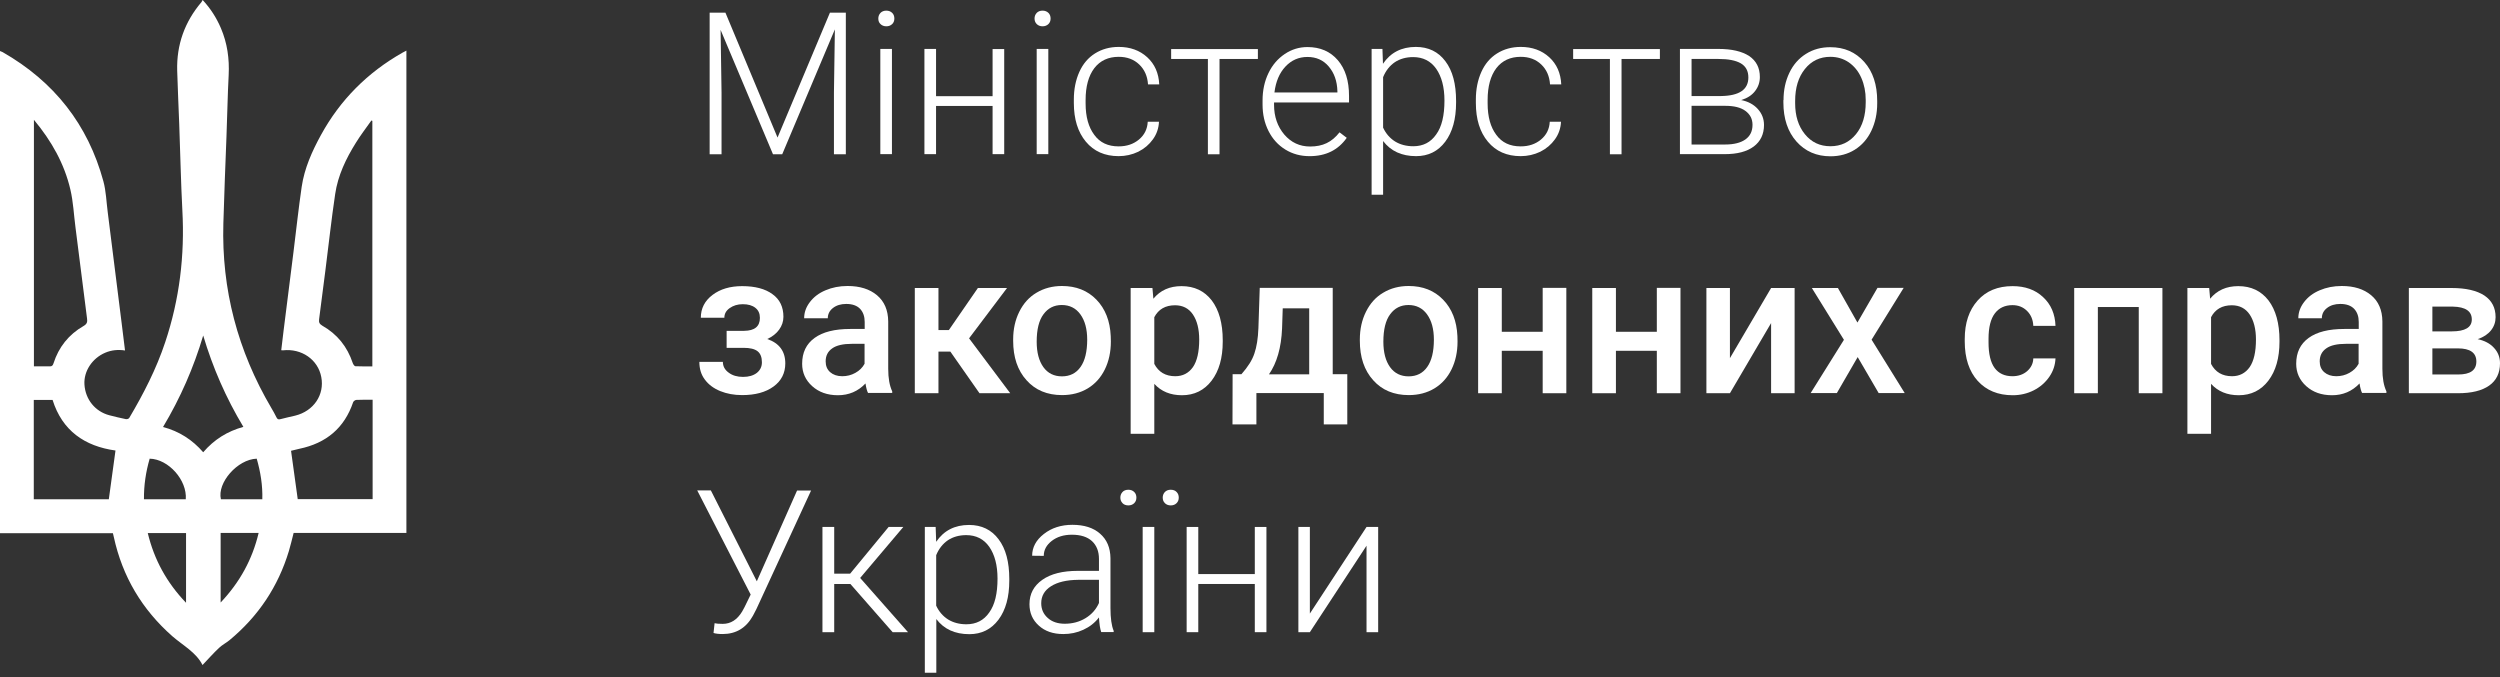 <svg width="203" height="55" viewBox="0 0 203 55" fill="none" xmlns="http://www.w3.org/2000/svg">
<rect x="0" y="0" width="203" height="55" fill="#333333" stroke="none"/>
<path d="M16.445 54C15.925 52.97 14.863 52.416 14.001 51.668C11.524 49.488 9.942 46.809 9.245 43.621C9.223 43.523 9.201 43.415 9.168 43.295C6.127 43.295 3.074 43.295 0 43.295C0 30.237 0 17.201 0 4.143C0.077 4.176 0.144 4.197 0.21 4.23C4.401 6.627 7.144 10.119 8.394 14.717C8.615 15.531 8.637 16.388 8.748 17.234C9.124 20.227 9.5 23.231 9.876 26.224C9.964 26.962 10.053 27.689 10.152 28.459C9.577 28.372 9.046 28.426 8.538 28.643C7.476 29.099 6.79 30.151 6.857 31.224C6.934 32.439 7.73 33.415 8.88 33.719C9.323 33.838 9.765 33.936 10.219 34.033C10.307 34.055 10.462 34.001 10.495 33.936C11.656 31.973 12.696 29.955 13.415 27.786C14.576 24.305 15.007 20.747 14.808 17.093C14.686 14.761 14.642 12.429 14.554 10.097C14.498 8.644 14.432 7.191 14.388 5.737C14.332 3.644 14.985 1.79 16.356 0.174C16.389 0.13 16.412 0.087 16.456 0C17.119 0.716 17.584 1.464 17.938 2.288C18.457 3.503 18.634 4.772 18.568 6.095C18.48 7.744 18.457 9.392 18.391 11.052C18.303 13.416 18.203 15.769 18.137 18.134C17.982 23.491 19.298 28.48 22.029 33.122C22.173 33.372 22.317 33.61 22.439 33.871C22.516 34.033 22.593 34.088 22.782 34.033C23.169 33.925 23.567 33.849 23.965 33.751C25.469 33.383 26.365 32.059 26.088 30.617C25.823 29.196 24.485 28.274 22.97 28.448C22.936 28.448 22.903 28.448 22.837 28.437C22.903 27.906 22.958 27.385 23.025 26.864C23.29 24.728 23.567 22.591 23.832 20.455C24.053 18.687 24.241 16.919 24.496 15.173C24.717 13.665 25.336 12.288 26.066 10.954C27.625 8.112 29.837 5.889 32.69 4.273C32.779 4.219 32.867 4.176 33 4.11C33 17.179 33 30.216 33 43.274C29.937 43.274 26.895 43.274 23.843 43.274C23.71 43.783 23.6 44.272 23.456 44.749C22.582 47.634 20.979 50.041 18.634 51.983C18.369 52.2 18.048 52.362 17.794 52.601C17.34 53.024 16.92 53.501 16.445 54ZM2.754 9.728C2.754 16.442 2.754 23.079 2.754 29.749C3.196 29.749 3.616 29.738 4.025 29.749C4.225 29.76 4.291 29.673 4.346 29.5C4.766 28.188 5.574 27.168 6.779 26.474C7.067 26.311 7.111 26.138 7.067 25.856C6.746 23.383 6.436 20.921 6.127 18.448C5.994 17.429 5.95 16.398 5.717 15.401C5.231 13.307 4.191 11.453 2.754 9.728ZM30.235 29.749C30.235 23.069 30.235 16.442 30.235 9.815C30.213 9.804 30.18 9.794 30.158 9.783C29.738 10.379 29.284 10.965 28.897 11.594C28.09 12.884 27.437 14.251 27.216 15.759C26.907 17.83 26.685 19.902 26.42 21.973C26.254 23.285 26.088 24.609 25.911 25.921C25.878 26.17 25.933 26.3 26.166 26.442C27.393 27.136 28.2 28.155 28.643 29.478C28.676 29.576 28.776 29.728 28.853 29.738C29.317 29.76 29.771 29.749 30.235 29.749ZM2.743 32.472C2.743 35.183 2.743 37.851 2.743 40.541C4.811 40.541 6.846 40.541 8.836 40.541C9.013 39.228 9.201 37.927 9.378 36.582C6.879 36.235 5.054 34.977 4.269 32.472C3.76 32.472 3.262 32.472 2.743 32.472ZM30.257 32.461C29.793 32.461 29.362 32.45 28.941 32.472C28.853 32.472 28.709 32.569 28.676 32.656C27.968 34.749 26.497 35.986 24.308 36.441C24.053 36.495 23.799 36.56 23.633 36.604C23.821 37.949 23.998 39.239 24.175 40.53C26.166 40.53 28.212 40.53 30.257 40.53C30.257 37.84 30.257 35.172 30.257 32.461ZM19.762 34.662C18.347 32.309 17.274 29.847 16.5 27.244C15.726 29.847 14.653 32.309 13.238 34.673C14.554 35.02 15.626 35.714 16.5 36.723C17.385 35.693 18.457 35.02 19.762 34.662ZM17.916 43.274C17.916 45.161 17.916 47.016 17.916 48.924C19.475 47.276 20.492 45.421 21.001 43.274C19.95 43.274 18.944 43.274 17.916 43.274ZM15.107 43.285C14.067 43.285 13.05 43.285 11.999 43.285C12.519 45.443 13.536 47.308 15.107 48.946C15.107 47.026 15.107 45.172 15.107 43.285ZM15.085 40.541C15.206 38.99 13.68 37.276 12.154 37.244C11.844 38.306 11.678 39.402 11.689 40.541C12.839 40.541 13.956 40.541 15.085 40.541ZM20.846 37.244C19.276 37.298 17.617 39.207 17.938 40.541C19.044 40.541 20.16 40.541 21.3 40.541C21.333 39.413 21.156 38.328 20.846 37.244Z" fill="white"/>
<path d="M58.904 1.027L63.136 11.169L67.391 1.027H68.682V12.527H67.716V7.516L67.792 2.386L63.516 12.527H62.767L58.513 2.429L58.589 7.495V12.527H57.623V1.027H58.904Z" fill="white"/>
<path d="M71.319 1.505C71.319 1.332 71.374 1.179 71.493 1.049C71.612 0.929 71.764 0.864 71.971 0.864C72.166 0.864 72.329 0.929 72.448 1.049C72.567 1.168 72.622 1.321 72.622 1.505C72.622 1.69 72.567 1.832 72.448 1.951C72.329 2.071 72.166 2.136 71.971 2.136C71.775 2.136 71.612 2.071 71.493 1.951C71.374 1.842 71.319 1.69 71.319 1.505ZM72.426 12.517H71.482V3.973H72.426V12.517Z" fill="white"/>
<path d="M81.542 12.517H80.598V8.603H76.007V12.517H75.063V3.973H76.007V7.81H80.598V3.984H81.542V12.517Z" fill="white"/>
<path d="M84.005 1.505C84.005 1.332 84.06 1.179 84.179 1.049C84.298 0.929 84.45 0.864 84.656 0.864C84.852 0.864 85.015 0.929 85.134 1.049C85.253 1.168 85.308 1.321 85.308 1.505C85.308 1.69 85.253 1.832 85.134 1.951C85.015 2.071 84.852 2.136 84.656 2.136C84.461 2.136 84.298 2.071 84.179 1.951C84.07 1.842 84.005 1.69 84.005 1.505ZM85.123 12.517H84.179V3.973H85.123V12.517Z" fill="white"/>
<path d="M90.831 11.886C91.493 11.886 92.036 11.701 92.481 11.332C92.926 10.962 93.165 10.484 93.197 9.886H94.109C94.087 10.408 93.924 10.886 93.62 11.31C93.317 11.734 92.926 12.071 92.427 12.321C91.927 12.56 91.396 12.679 90.831 12.679C89.713 12.679 88.824 12.288 88.172 11.505C87.521 10.723 87.196 9.679 87.196 8.364V8.082C87.196 7.245 87.348 6.495 87.641 5.842C87.934 5.19 88.357 4.69 88.91 4.342C89.464 3.994 90.104 3.81 90.842 3.81C91.775 3.81 92.546 4.092 93.154 4.647C93.761 5.201 94.087 5.94 94.13 6.853H93.219C93.175 6.19 92.937 5.647 92.503 5.234C92.069 4.821 91.515 4.614 90.842 4.614C89.996 4.614 89.334 4.918 88.856 5.538C88.389 6.158 88.151 7.016 88.151 8.125V8.397C88.151 9.484 88.389 10.332 88.856 10.951C89.312 11.582 89.974 11.886 90.831 11.886Z" fill="white"/>
<path d="M102.129 4.788H99.025V12.527H98.081V4.788H95.097V3.984H102.14V4.788H102.129Z" fill="white"/>
<path d="M106.34 12.68C105.612 12.68 104.961 12.506 104.375 12.147C103.789 11.788 103.333 11.288 103.008 10.647C102.682 10.006 102.52 9.288 102.52 8.495V8.158C102.52 7.332 102.682 6.593 102.997 5.94C103.312 5.277 103.757 4.766 104.321 4.386C104.885 4.006 105.504 3.821 106.166 3.821C107.197 3.821 108.022 4.179 108.629 4.886C109.237 5.593 109.541 6.56 109.541 7.788V8.321H103.453V8.506C103.453 9.473 103.735 10.277 104.288 10.93C104.842 11.571 105.536 11.897 106.383 11.897C106.882 11.897 107.338 11.81 107.718 11.625C108.108 11.441 108.456 11.147 108.77 10.745L109.356 11.191C108.662 12.18 107.663 12.68 106.34 12.68ZM106.166 4.625C105.46 4.625 104.864 4.886 104.375 5.408C103.887 5.93 103.594 6.625 103.485 7.506H108.597V7.408C108.575 6.582 108.336 5.919 107.891 5.397C107.457 4.886 106.882 4.625 106.166 4.625Z" fill="white"/>
<path d="M118.234 8.332C118.234 9.668 117.941 10.723 117.355 11.505C116.769 12.288 115.976 12.679 114.989 12.679C113.817 12.679 112.927 12.266 112.308 11.451V15.81H111.375V3.973H112.254L112.297 5.179C112.916 4.266 113.806 3.81 114.967 3.81C115.987 3.81 116.79 4.201 117.365 4.973C117.952 5.745 118.234 6.821 118.234 8.19V8.332ZM117.29 8.168C117.29 7.081 117.062 6.223 116.617 5.581C116.172 4.951 115.542 4.636 114.75 4.636C114.175 4.636 113.676 4.777 113.263 5.049C112.851 5.331 112.525 5.734 112.308 6.266V10.364C112.536 10.853 112.862 11.223 113.274 11.484C113.697 11.745 114.197 11.875 114.761 11.875C115.553 11.875 116.172 11.56 116.617 10.918C117.072 10.299 117.29 9.375 117.29 8.168Z" fill="white"/>
<path d="M123.475 11.886C124.137 11.886 124.68 11.701 125.125 11.332C125.57 10.962 125.809 10.484 125.841 9.886H126.753C126.731 10.408 126.568 10.886 126.264 11.31C125.961 11.734 125.57 12.071 125.071 12.321C124.571 12.56 124.04 12.679 123.475 12.679C122.358 12.679 121.468 12.288 120.817 11.505C120.165 10.723 119.84 9.679 119.84 8.364V8.082C119.84 7.245 119.992 6.495 120.285 5.842C120.578 5.19 121.001 4.69 121.555 4.342C122.108 3.994 122.748 3.81 123.486 3.81C124.42 3.81 125.19 4.092 125.798 4.647C126.405 5.201 126.731 5.94 126.774 6.853H125.863C125.819 6.19 125.581 5.647 125.147 5.234C124.713 4.821 124.159 4.614 123.486 4.614C122.64 4.614 121.978 4.918 121.5 5.538C121.034 6.158 120.795 7.016 120.795 8.125V8.397C120.795 9.484 121.034 10.332 121.5 10.951C121.956 11.582 122.618 11.886 123.475 11.886Z" fill="white"/>
<path d="M134.772 4.788H131.669V12.527H130.725V4.788H127.74V3.984H134.783V4.788H134.772Z" fill="white"/>
<path d="M136.411 12.517V3.973H139.537C140.622 3.973 141.447 4.169 142.033 4.549C142.608 4.94 142.901 5.506 142.901 6.256C142.901 6.679 142.771 7.06 142.51 7.397C142.25 7.734 141.881 7.973 141.381 8.125C141.935 8.234 142.391 8.473 142.727 8.843C143.064 9.212 143.237 9.647 143.237 10.147C143.237 10.897 142.955 11.484 142.402 11.897C141.848 12.31 141.067 12.517 140.047 12.517H136.411ZM137.355 7.799H139.743C141.23 7.777 141.967 7.277 141.967 6.288C141.967 5.766 141.761 5.386 141.36 5.147C140.947 4.908 140.35 4.788 139.547 4.788H137.355V7.799ZM137.355 8.593V11.734H140.09C140.795 11.734 141.349 11.593 141.729 11.321C142.109 11.049 142.304 10.658 142.304 10.136C142.304 9.658 142.109 9.288 141.729 9.006C141.349 8.723 140.795 8.593 140.09 8.593H137.355Z" fill="white"/>
<path d="M144.822 8.125C144.822 7.299 144.985 6.56 145.299 5.908C145.614 5.245 146.07 4.734 146.645 4.375C147.231 4.006 147.882 3.832 148.62 3.832C149.76 3.832 150.671 4.234 151.377 5.027C152.082 5.821 152.429 6.886 152.429 8.201V8.397C152.429 9.223 152.267 9.962 151.952 10.625C151.637 11.288 151.181 11.799 150.606 12.158C150.031 12.517 149.369 12.691 148.631 12.691C147.502 12.691 146.58 12.288 145.875 11.495C145.169 10.701 144.811 9.636 144.811 8.321V8.125H144.822ZM145.766 8.386C145.766 9.408 146.027 10.245 146.558 10.897C147.09 11.549 147.774 11.875 148.631 11.875C149.478 11.875 150.172 11.549 150.704 10.897C151.236 10.245 151.496 9.375 151.496 8.299V8.114C151.496 7.462 151.377 6.864 151.138 6.321C150.899 5.777 150.552 5.364 150.118 5.06C149.684 4.766 149.185 4.614 148.62 4.614C147.785 4.614 147.09 4.94 146.558 5.603C146.027 6.266 145.766 7.125 145.766 8.201V8.386Z" fill="white"/>
<path d="M63.614 25.723C63.614 26.104 63.495 26.451 63.267 26.767C63.039 27.082 62.713 27.343 62.301 27.528C63.278 27.864 63.766 28.528 63.766 29.506C63.766 30.288 63.451 30.919 62.811 31.386C62.171 31.854 61.324 32.082 60.261 32.082C59.61 32.082 59.013 31.973 58.481 31.756C57.949 31.538 57.526 31.223 57.233 30.821C56.929 30.419 56.788 29.941 56.788 29.386H58.698C58.698 29.734 58.85 30.028 59.165 30.256C59.48 30.495 59.87 30.604 60.337 30.604C60.803 30.604 61.172 30.495 61.455 30.278C61.726 30.06 61.867 29.778 61.867 29.419C61.867 29.006 61.748 28.701 61.509 28.517C61.27 28.332 60.89 28.245 60.391 28.245H59.002V26.864H60.424C61.281 26.854 61.704 26.506 61.704 25.81C61.704 25.462 61.585 25.191 61.335 24.995C61.086 24.799 60.749 24.701 60.315 24.701C59.892 24.701 59.545 24.81 59.252 25.017C58.959 25.223 58.818 25.484 58.818 25.799H56.907C56.907 25.049 57.222 24.43 57.852 23.951C58.481 23.473 59.284 23.234 60.261 23.234C61.313 23.234 62.138 23.451 62.724 23.886C63.321 24.31 63.614 24.93 63.614 25.723Z" fill="white"/>
<path d="M70.495 31.93C70.408 31.767 70.332 31.506 70.278 31.137C69.67 31.778 68.921 32.093 68.042 32.093C67.185 32.093 66.49 31.843 65.948 31.354C65.405 30.865 65.134 30.256 65.134 29.539C65.134 28.625 65.47 27.93 66.143 27.441C66.816 26.952 67.782 26.712 69.041 26.712H70.213V26.147C70.213 25.702 70.093 25.354 69.844 25.082C69.594 24.821 69.225 24.68 68.715 24.68C68.281 24.68 67.923 24.788 67.641 25.006C67.359 25.223 67.217 25.506 67.217 25.843H65.297C65.297 25.375 65.448 24.941 65.763 24.528C66.078 24.115 66.49 23.799 67.033 23.571C67.565 23.343 68.162 23.223 68.824 23.223C69.822 23.223 70.614 23.473 71.211 23.973C71.808 24.473 72.112 25.18 72.123 26.093V29.941C72.123 30.712 72.231 31.321 72.448 31.778V31.908H70.495V31.93ZM68.389 30.549C68.769 30.549 69.127 30.462 69.453 30.278C69.789 30.093 70.039 29.843 70.202 29.539V27.919H69.171C68.465 27.919 67.923 28.039 67.576 28.289C67.217 28.539 67.044 28.886 67.044 29.343C67.044 29.712 67.163 30.006 67.413 30.223C67.651 30.43 67.977 30.549 68.389 30.549Z" fill="white"/>
<path d="M77.168 28.549H76.203V31.93H74.282V23.386H76.203V26.799H77.049L79.404 23.386H81.77L78.688 27.473L82.03 31.93H79.534L77.168 28.549Z" fill="white"/>
<path d="M82.269 27.571C82.269 26.734 82.432 25.984 82.768 25.31C83.105 24.636 83.561 24.125 84.168 23.767C84.765 23.408 85.46 23.223 86.23 23.223C87.38 23.223 88.314 23.593 89.03 24.332C89.746 25.071 90.137 26.06 90.191 27.289L90.202 27.734C90.202 28.571 90.039 29.332 89.714 29.995C89.388 30.658 88.932 31.169 88.325 31.539C87.728 31.897 87.033 32.082 86.241 32.082C85.036 32.082 84.07 31.68 83.354 30.876C82.627 30.071 82.269 29.006 82.269 27.669V27.571ZM84.179 27.745C84.179 28.625 84.364 29.31 84.722 29.81C85.08 30.31 85.59 30.56 86.23 30.56C86.87 30.56 87.38 30.31 87.739 29.799C88.097 29.299 88.281 28.549 88.281 27.582C88.281 26.723 88.097 26.038 87.728 25.528C87.359 25.017 86.849 24.767 86.219 24.767C85.59 24.767 85.102 25.017 84.733 25.517C84.364 26.006 84.179 26.756 84.179 27.745Z" fill="white"/>
<path d="M99.286 27.745C99.286 29.071 98.982 30.125 98.385 30.908C97.788 31.691 96.985 32.093 95.976 32.093C95.043 32.093 94.294 31.788 93.729 31.169V35.223H91.809V23.386H93.578L93.653 24.256C94.218 23.571 94.977 23.234 95.943 23.234C96.985 23.234 97.799 23.625 98.396 24.397C98.982 25.169 99.286 26.256 99.286 27.625V27.745ZM97.376 27.571C97.376 26.723 97.202 26.038 96.866 25.538C96.529 25.038 96.041 24.788 95.412 24.788C94.63 24.788 94.066 25.114 93.729 25.756V29.549C94.077 30.212 94.641 30.549 95.433 30.549C96.041 30.549 96.519 30.299 96.866 29.81C97.202 29.321 97.376 28.571 97.376 27.571Z" fill="white"/>
<path d="M100.794 30.397C101.326 29.799 101.684 29.234 101.857 28.701C102.042 28.169 102.15 27.484 102.183 26.647L102.291 23.375H108.217V30.386H109.4V34.462H107.49V31.919H102.02V34.462H100.078L100.088 30.386H100.794V30.397ZM103.04 30.397H106.307V25.038H104.158L104.104 26.669C104.039 28.234 103.681 29.473 103.04 30.397Z" fill="white"/>
<path d="M110.419 27.571C110.419 26.734 110.582 25.984 110.919 25.31C111.255 24.636 111.711 24.125 112.319 23.767C112.915 23.408 113.61 23.223 114.381 23.223C115.531 23.223 116.464 23.593 117.18 24.332C117.897 25.071 118.287 26.06 118.342 27.289L118.352 27.734C118.352 28.571 118.19 29.332 117.864 29.995C117.539 30.658 117.083 31.169 116.475 31.539C115.878 31.897 115.184 32.082 114.391 32.082C113.187 32.082 112.221 31.68 111.505 30.876C110.778 30.071 110.419 29.006 110.419 27.669V27.571ZM112.329 27.745C112.329 28.625 112.514 29.31 112.872 29.81C113.23 30.31 113.74 30.56 114.381 30.56C115.021 30.56 115.531 30.31 115.889 29.799C116.247 29.299 116.432 28.549 116.432 27.582C116.432 26.723 116.247 26.038 115.878 25.528C115.509 25.017 114.999 24.767 114.37 24.767C113.74 24.767 113.252 25.017 112.883 25.517C112.514 26.006 112.329 26.756 112.329 27.745Z" fill="white"/>
<path d="M127.186 31.93H125.266V28.484H121.945V31.93H120.024V23.386H121.945V26.941H125.266V23.375H127.186V31.93Z" fill="white"/>
<path d="M136.455 31.93H134.534V28.484H131.213V31.93H129.292V23.386H131.213V26.941H134.534V23.375H136.455V31.93Z" fill="white"/>
<path d="M143.813 23.386H145.723V31.93H143.813V26.234L140.47 31.93H138.56V23.386H140.47V29.082L143.813 23.386Z" fill="white"/>
<path d="M150.823 26.191L152.451 23.375H154.578L151.973 27.582L154.664 31.919H152.548L150.844 28.995L149.151 31.919H147.024L149.727 27.593L147.122 23.386H149.238L150.823 26.191Z" fill="white"/>
<path d="M163.411 30.549C163.889 30.549 164.29 30.408 164.605 30.136C164.92 29.854 165.093 29.517 165.104 29.104H166.906C166.884 29.636 166.721 30.136 166.407 30.593C166.092 31.049 165.679 31.419 165.148 31.691C164.616 31.962 164.041 32.093 163.433 32.093C162.239 32.093 161.295 31.702 160.59 30.93C159.895 30.158 159.537 29.093 159.537 27.723V27.528C159.537 26.223 159.884 25.191 160.579 24.408C161.273 23.625 162.218 23.234 163.422 23.234C164.431 23.234 165.267 23.527 165.897 24.125C166.537 24.712 166.873 25.495 166.906 26.462H165.104C165.083 25.973 164.92 25.571 164.605 25.256C164.29 24.941 163.9 24.777 163.411 24.777C162.793 24.777 162.315 25.006 161.979 25.451C161.642 25.897 161.469 26.582 161.469 27.506V27.81C161.469 28.734 161.632 29.43 161.968 29.886C162.294 30.321 162.771 30.549 163.411 30.549Z" fill="white"/>
<path d="M175.588 31.93H173.667V24.93H170.346V31.93H168.425V23.386H175.588V31.93Z" fill="white"/>
<path d="M185.094 27.745C185.094 29.071 184.79 30.125 184.193 30.908C183.596 31.691 182.793 32.093 181.784 32.093C180.851 32.093 180.102 31.788 179.538 31.169V35.223H177.617V23.386H179.386L179.462 24.256C180.026 23.571 180.786 23.234 181.751 23.234C182.793 23.234 183.607 23.625 184.204 24.397C184.79 25.169 185.094 26.256 185.094 27.625V27.745ZM183.184 27.571C183.184 26.723 183.01 26.038 182.674 25.538C182.337 25.038 181.849 24.788 181.22 24.788C180.438 24.788 179.874 25.114 179.538 25.756V29.549C179.885 30.212 180.449 30.549 181.241 30.549C181.849 30.549 182.327 30.299 182.674 29.81C183.01 29.321 183.184 28.571 183.184 27.571Z" fill="white"/>
<path d="M191.812 31.93C191.725 31.767 191.649 31.506 191.595 31.137C190.987 31.778 190.238 32.093 189.359 32.093C188.502 32.093 187.807 31.843 187.265 31.354C186.722 30.865 186.451 30.256 186.451 29.539C186.451 28.625 186.787 27.93 187.46 27.441C188.133 26.952 189.099 26.712 190.358 26.712H191.53V26.147C191.53 25.702 191.41 25.354 191.161 25.082C190.911 24.821 190.542 24.68 190.032 24.68C189.598 24.68 189.24 24.788 188.958 25.006C188.675 25.223 188.534 25.506 188.534 25.843H186.624C186.624 25.375 186.776 24.941 187.091 24.528C187.406 24.115 187.818 23.799 188.361 23.571C188.892 23.343 189.489 23.223 190.151 23.223C191.15 23.223 191.942 23.473 192.539 23.973C193.136 24.473 193.44 25.18 193.45 26.093V29.941C193.45 30.712 193.559 31.321 193.776 31.778V31.908H191.812V31.93ZM189.706 30.549C190.086 30.549 190.444 30.462 190.77 30.278C191.106 30.093 191.356 29.843 191.519 29.539V27.919H190.488C189.782 27.919 189.24 28.039 188.892 28.289C188.534 28.539 188.361 28.886 188.361 29.343C188.361 29.712 188.48 30.006 188.73 30.223C188.968 30.43 189.294 30.549 189.706 30.549Z" fill="white"/>
<path d="M195.599 31.93V23.386H199.061C200.233 23.386 201.112 23.593 201.731 23.995C202.338 24.408 202.642 24.984 202.642 25.756C202.642 26.147 202.523 26.506 202.273 26.821C202.024 27.136 201.666 27.376 201.188 27.539C201.741 27.658 202.186 27.886 202.512 28.245C202.838 28.593 203 29.017 203 29.495C203 30.289 202.707 30.897 202.121 31.31C201.535 31.724 200.689 31.93 199.593 31.93H195.599ZM197.509 26.908H199.083C200.168 26.908 200.711 26.582 200.711 25.941C200.711 25.267 200.2 24.919 199.17 24.897H197.509V26.908ZM197.509 28.289V30.408H199.604C200.591 30.408 201.08 30.06 201.08 29.354C201.08 28.647 200.58 28.289 199.582 28.289H197.509Z" fill="white"/>
<path d="M61.454 47.202L64.721 39.832H65.86L61.422 49.452L61.14 49.995C60.586 50.995 59.761 51.484 58.676 51.484C58.351 51.484 58.112 51.452 57.938 51.398L58.025 50.604C58.134 50.637 58.361 50.658 58.687 50.658C59.338 50.658 59.859 50.322 60.261 49.658L60.456 49.3L60.955 48.278L56.614 39.821H57.721L61.454 47.202Z" fill="white"/>
<path d="M69.051 47.419H67.738V51.333H66.783V42.789H67.738V46.582H69.03L72.155 42.789H73.349L69.844 46.93L73.729 51.333H72.481L69.051 47.419Z" fill="white"/>
<path d="M81.954 47.148C81.954 48.484 81.661 49.539 81.075 50.322C80.489 51.104 79.697 51.495 78.71 51.495C77.537 51.495 76.648 51.082 76.029 50.267V54.626H75.096V42.789H75.975L76.018 43.995C76.637 43.082 77.527 42.626 78.688 42.626C79.708 42.626 80.511 43.017 81.086 43.789C81.672 44.561 81.954 45.637 81.954 47.006V47.148ZM80.999 46.984C80.999 45.898 80.771 45.039 80.326 44.398C79.882 43.767 79.252 43.452 78.46 43.452C77.885 43.452 77.385 43.593 76.973 43.865C76.561 44.148 76.235 44.55 76.018 45.082V49.18C76.246 49.669 76.572 50.039 76.984 50.3C77.407 50.561 77.906 50.691 78.471 50.691C79.263 50.691 79.882 50.376 80.326 49.735C80.782 49.104 80.999 48.191 80.999 46.984Z" fill="white"/>
<path d="M89.421 51.332C89.323 51.061 89.269 50.669 89.236 50.137C88.9 50.572 88.488 50.898 87.967 51.137C87.446 51.376 86.914 51.485 86.339 51.485C85.514 51.485 84.852 51.256 84.353 50.8C83.843 50.343 83.593 49.767 83.593 49.061C83.593 48.224 83.941 47.572 84.635 47.082C85.33 46.593 86.285 46.354 87.522 46.354H89.236V45.387C89.236 44.778 89.052 44.3 88.672 43.941C88.292 43.593 87.75 43.419 87.033 43.419C86.371 43.419 85.829 43.593 85.406 43.919C84.972 44.256 84.754 44.658 84.754 45.137L83.81 45.126C83.81 44.452 84.125 43.854 84.754 43.365C85.384 42.865 86.165 42.615 87.077 42.615C88.032 42.615 88.781 42.854 89.323 43.332C89.877 43.81 90.159 44.474 90.17 45.321V49.365C90.17 50.191 90.257 50.811 90.43 51.224V51.322H89.421V51.332ZM86.458 50.648C87.088 50.648 87.652 50.495 88.151 50.191C88.65 49.887 89.008 49.474 89.236 48.963V47.082H87.543C86.599 47.093 85.872 47.267 85.341 47.604C84.809 47.941 84.548 48.398 84.548 48.984C84.548 49.463 84.722 49.865 85.08 50.18C85.427 50.495 85.894 50.648 86.458 50.648Z" fill="white"/>
<path d="M90.973 40.408C90.973 40.234 91.027 40.082 91.146 39.952C91.255 39.832 91.418 39.767 91.624 39.767C91.819 39.767 91.982 39.832 92.101 39.952C92.221 40.071 92.275 40.224 92.275 40.408C92.275 40.582 92.221 40.734 92.101 40.854C91.982 40.974 91.819 41.039 91.624 41.039C91.418 41.039 91.255 40.974 91.146 40.854C91.027 40.724 90.973 40.582 90.973 40.408ZM93.729 51.333H92.785V42.789H93.729V51.333ZM94.413 40.408C94.413 40.234 94.467 40.082 94.587 39.952C94.706 39.832 94.858 39.767 95.064 39.767C95.27 39.767 95.433 39.832 95.541 39.952C95.661 40.071 95.715 40.224 95.715 40.408C95.715 40.582 95.661 40.734 95.541 40.854C95.422 40.974 95.27 41.039 95.064 41.039C94.869 41.039 94.706 40.974 94.587 40.854C94.467 40.734 94.413 40.582 94.413 40.408Z" fill="white"/>
<path d="M102.834 51.333H101.89V47.419H97.3V51.333H96.356V42.789H97.3V46.615H101.89V42.789H102.834V51.333Z" fill="white"/>
<path d="M110.962 42.789H111.907V51.333H110.962V44.311L106.361 51.333H105.428V42.789H106.361V49.822L110.962 42.789Z" fill="white"/>
</svg>
